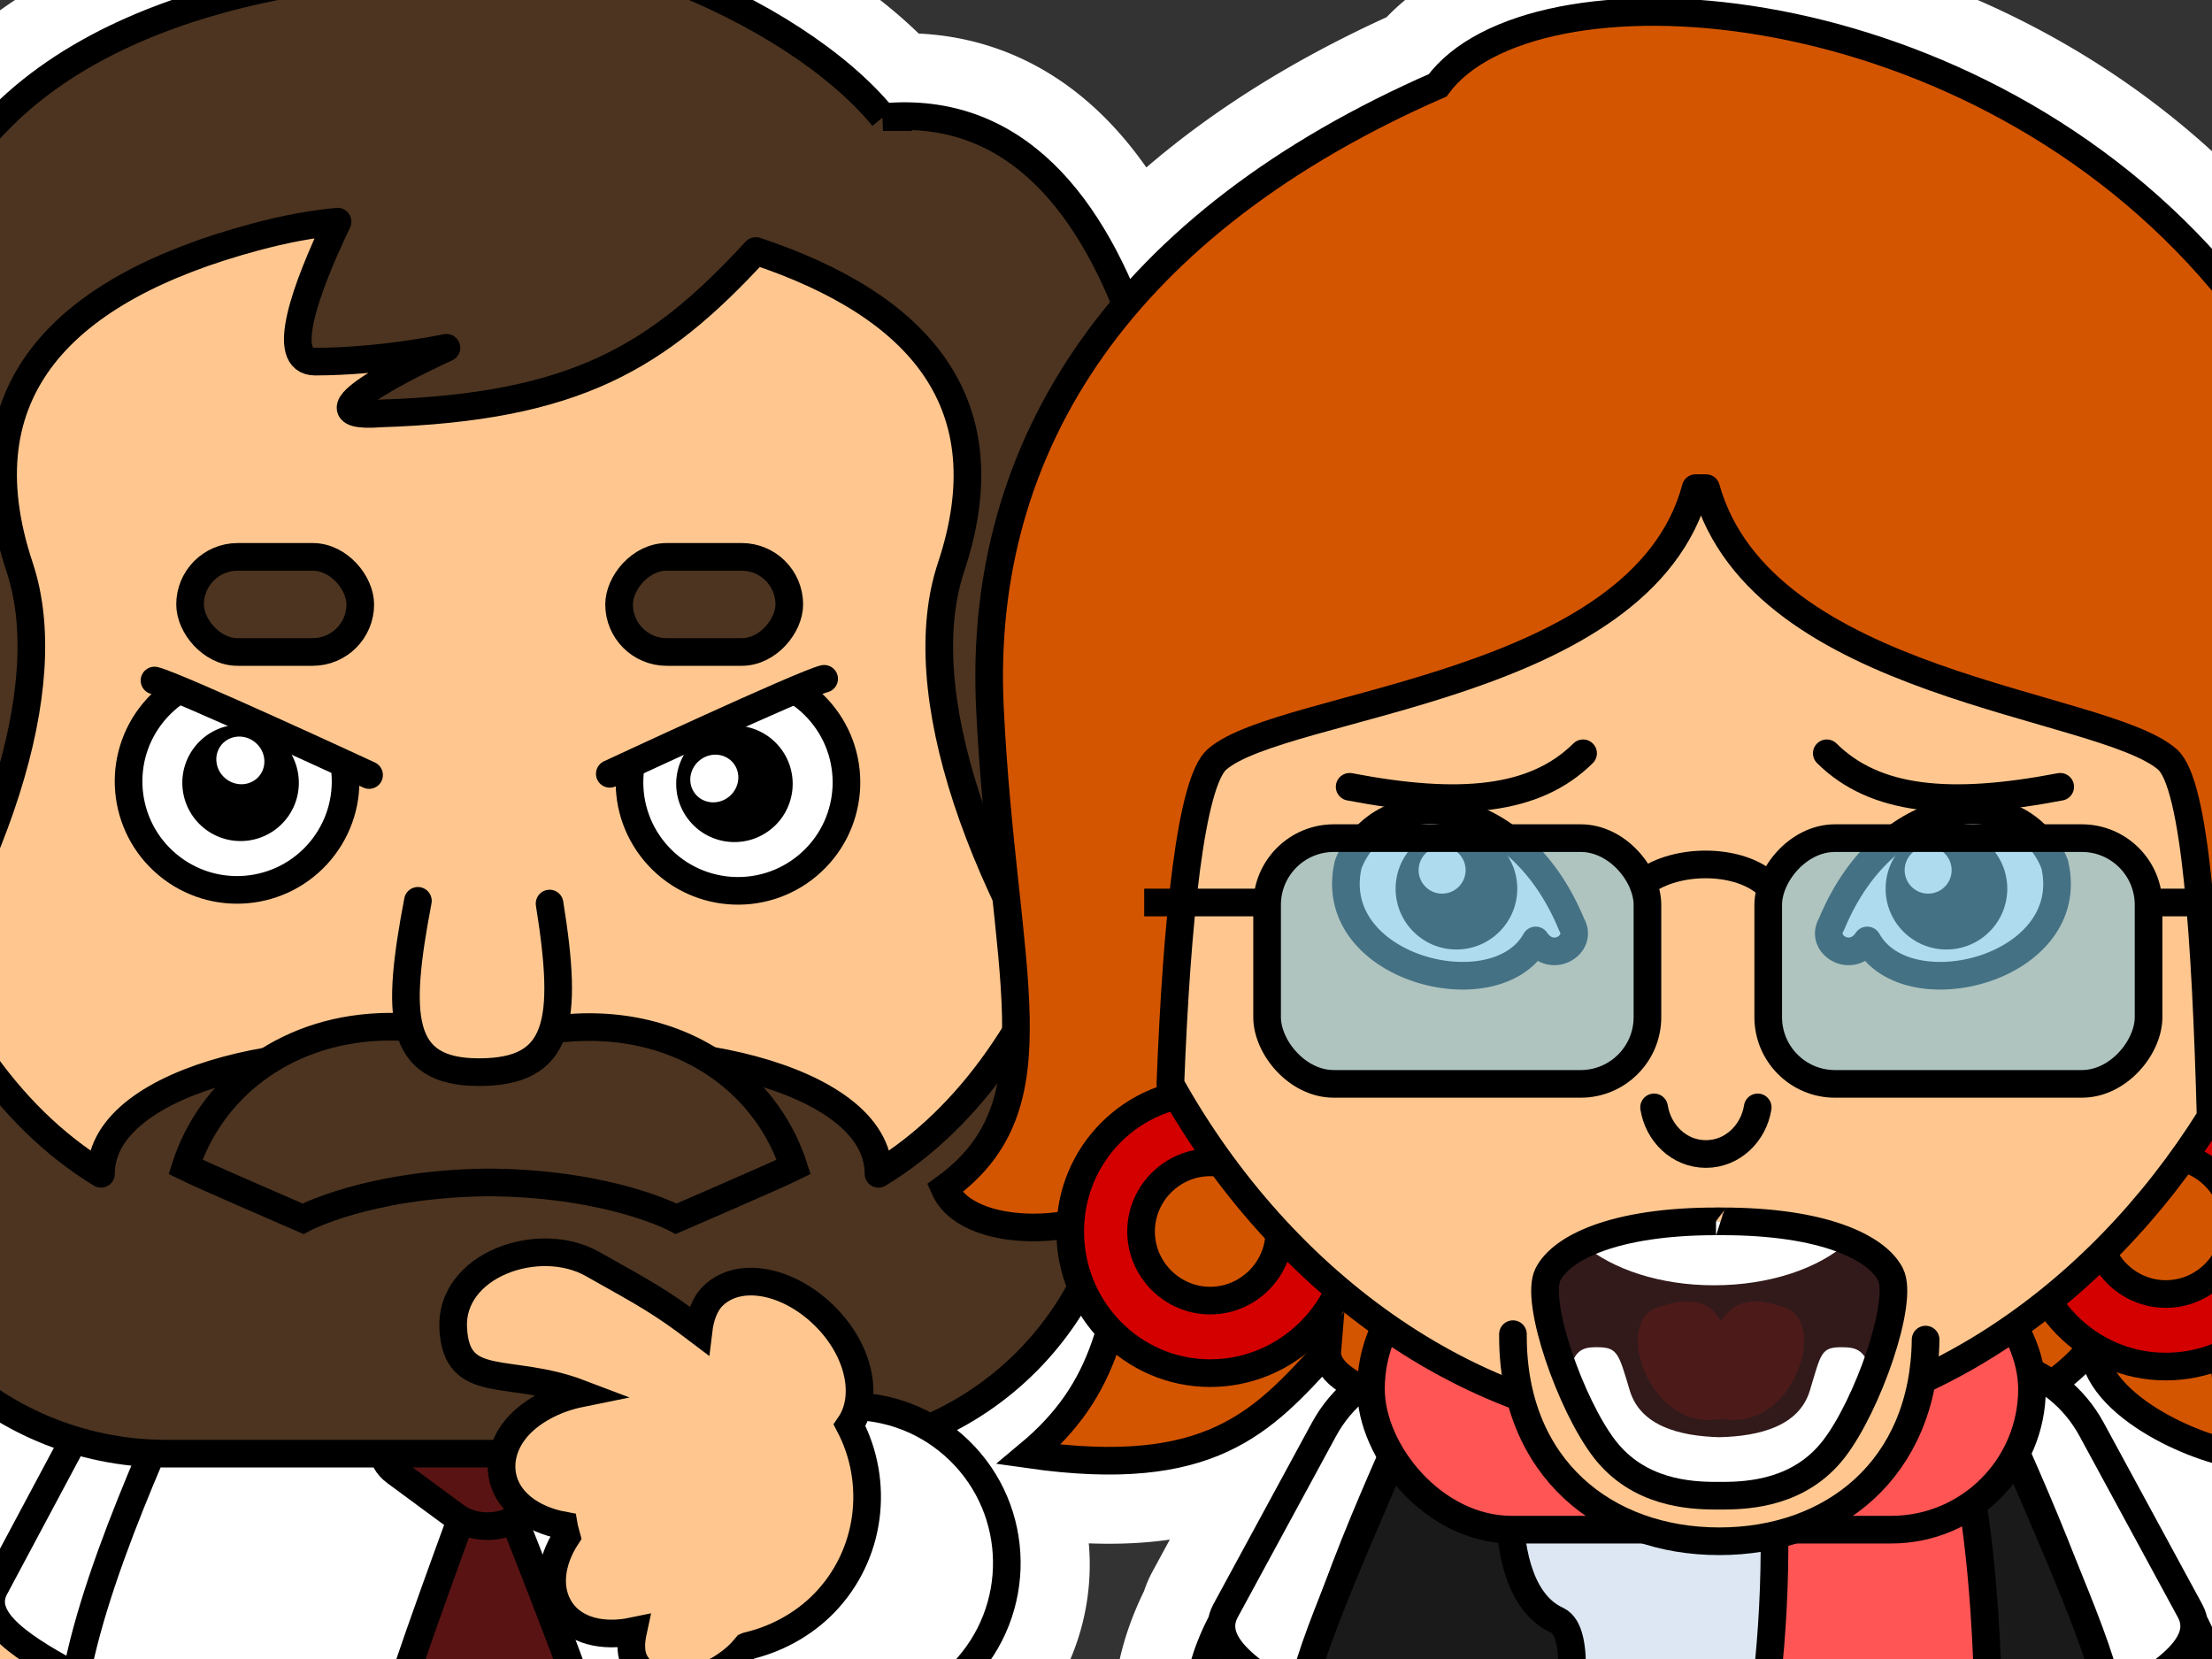 <?xml version="1.0" encoding="UTF-8" standalone="no"?>
<svg xmlns:dc="http://purl.org/dc/elements/1.1/" xmlns:cc="http://creativecommons.org/ns#" xmlns:rdf="http://www.w3.org/1999/02/22-rdf-syntax-ns#" xmlns:svg="http://www.w3.org/2000/svg" xmlns="http://www.w3.org/2000/svg" version="1.1" id="ppvs" viewBox="0 0 40 30" height="100%" width="100%">
 <defs id="defs5015" />
 <g id="layer1">
 <rect y="0" x="0" height="30" width="40" id="rect0001" style="fill:#333333" />
 <path id="path3602" d="M 8.115 -1.191 C 7.682 -1.186 7.257 -1.147 6.847 -1.070 C 7.201 -0.893 7.822 -0.539 7.822 -0.539 C 7.822 -0.539 2.774 -0.626 0.029 2.119 C -2.716 4.864 -5.551 11.240 -4.222 15.580 C -3.673 17.373 -3.158 18.509 -2.707 19.294 L -2.707 20.572 C -2.707 23.154 -1.010 25.326 1.333 26.041 L -0.093 28.716 C -0.132 28.790 -0.151 28.861 -0.156 28.933 C -0.164 28.938 -0.180 28.938 -0.185 28.947 C -1.115 30.819 -0.206 32.369 0.837 33.076 C 1.059 33.199 1.291 33.245 1.519 33.240 C 1.699 34.221 1.881 35.041 2.027 35.613 L 2.027 38.748 L 7.619 38.748 L 7.619 36.011 C 7.619 34.869 10.144 34.899 10.119 36.011 L 10.121 38.748 L 15.712 38.748 L 15.712 35.613 C 15.908 34.844 16.174 33.776 16.404 32.218 C 16.426 32.068 16.447 31.980 16.468 31.820 C 16.499 31.588 16.494 31.329 16.468 31.056 C 16.464 31.013 16.458 30.969 16.453 30.925 A 2.842 2.850 44.181 0 0 17.398 30.283 A 2.842 2.850 44.181 0 0 17.345 26.257 A 2.842 2.850 44.181 0 0 16.781 25.833 C 17.978 25.322 18.948 24.406 19.554 23.261 C 19.677 23.554 19.851 23.820 20.066 24.046 C 19.807 24.943 19.392 25.645 18.603 26.302 C 21.889 26.772 22.828 25.716 24.001 24.425 C 23.980 24.687 24.203 24.899 24.578 25.095 C 24.325 25.294 24.106 25.544 23.943 25.845 L 22.162 29.128 C 22.118 29.209 22.093 29.290 22.087 29.369 C 22.080 29.374 22.065 29.374 22.060 29.382 C 21.020 31.441 22.014 33.157 23.166 33.943 C 23.974 34.397 24.914 34.037 25.429 33.126 L 25.896 32.302 L 28.537 35.423 L 35.691 31.990 L 36.335 33.126 C 36.850 34.037 37.790 34.397 38.599 33.943 C 39.750 33.157 40.745 31.441 39.705 29.382 C 39.700 29.374 39.685 29.374 39.677 29.369 L 39.677 29.367 C 39.671 29.288 39.647 29.209 39.603 29.128 L 37.822 25.845 C 37.638 25.507 37.381 25.238 37.087 25.029 C 37.405 24.798 37.676 24.564 37.835 24.322 C 37.841 24.325 37.847 24.328 37.853 24.332 C 37.884 25.491 39.964 26.302 40.546 26.302 C 40.310 25.514 40.248 24.945 40.222 24.474 C 40.390 24.397 40.545 24.301 40.691 24.191 C 41.362 24.652 41.900 24.894 42.660 24.894 C 42.300 23.970 41.948 23.068 41.726 22.150 C 41.726 21.848 41.666 21.562 41.568 21.294 C 41.446 20.382 41.486 19.443 41.837 18.439 C 42.659 16.092 44.537 9.991 39.960 4.828 C 37.100 1.601 33.015 0.232 29.945 0.216 C 28.102 0.207 26.624 0.685 25.996 1.542 C 23.572 2.603 21.696 3.946 20.359 5.515 C 19.513 3.414 18.150 1.917 15.970 2.119 C 14.575 0.414 11.145 -1.224 8.115 -1.191 z " style="fill:none;stroke:#ffffff;stroke-width:3;stroke-linecap:butt;marker:none;" />
 <g transform="translate(0.444,2.031)" id="g3494">
 <path id="path4540" d="m 12.318,35.519 c -1.580,0 -2.867,0.996 -2.867,2.220 0,0.205 0.042,1.142 0.110,1.330 1.838,0.497 3.676,0.487 5.514,0 0.065,-0.186 0.110,-1.128 0.110,-1.330 0,-1.223 -1.287,-2.220 -2.867,-2.220 z" style="fill:#9d9d9d;stroke-width:0.5;marker:none;" />
 <path id="path4542" d="m 12.304,35.533 c -1.580,0 -2.867,0.996 -2.867,2.220 0,0.068 0.027,0.267 0.036,0.444 1.892,0.477 3.805,0.468 5.698,0 0.009,-0.176 0,-0.376 0,-0.444 0,-1.223 -1.287,-2.220 -2.867,-2.220 z" style="fill:#476181;stroke-width:0.5;marker:none;" />
 <path style="fill:none;stroke:#000000;stroke-width:0.5;stroke-linecap:round;marker:none;" d="m 12.318,35.519 c -1.580,0 -2.867,0.996 -2.867,2.220 0,0.205 0.042,1.142 0.110,1.330 1.838,0.497 3.676,0.487 5.514,0 0.065,-0.186 0.110,-1.128 0.110,-1.330 0,-1.223 -1.287,-2.220 -2.867,-2.220 z" id="path4544" />
 <path style="fill:#9d9d9d;stroke-width:0.5;marker:none;" d="m 4.454,35.519 c -1.580,0 -2.867,0.996 -2.867,2.220 0,0.205 0.042,1.142 0.110,1.330 1.838,0.497 3.676,0.487 5.514,0 0.065,-0.186 0.110,-1.128 0.110,-1.330 0,-1.223 -1.287,-2.220 -2.867,-2.220 z" id="path3507-7" />
 <path style="fill:#476181;stroke-width:0.5;marker:none;" d="m 4.439,35.533 c -1.580,0 -2.867,0.996 -2.867,2.220 0,0.068 0.027,0.267 0.036,0.444 1.892,0.477 3.805,0.468 5.698,0 0.009,-0.176 0,-0.376 0,-0.444 0,-1.223 -1.287,-2.220 -2.867,-2.220 z" id="path3512-6" />
 <path id="path3517-5" d="m 4.454,35.519 c -1.580,0 -2.867,0.996 -2.867,2.220 0,0.205 0.042,1.142 0.110,1.330 1.838,0.497 3.676,0.487 5.514,0 0.065,-0.186 0.110,-1.128 0.110,-1.330 0,-1.223 -1.287,-2.220 -2.867,-2.220 z" style="fill:none;stroke:#000000;stroke-width:0.5;stroke-linecap:round;marker:none;" />
 <path id="path4512" d="m 3.189,28.935 -0.754,1.355 c -0.460,0.827 -1.308,1.159 -2.041,0.752 -1.044,-0.706 -1.953,-2.255 -1.023,-4.127 0.197,-0.352 3.819,2.019 3.819,2.019 z" style="fill:#ffc78f;stroke:#000000;stroke-width:0.5;stroke-linecap:butt;marker:none;" />
 <path id="path4514-1" d="m 1.054,28.357 c 1.073,0.568 1.923,1.053 2.282,0.380 l 1.593,-2.984 c 0.573,-1.073 0.170,-2.395 -0.903,-2.964 -1.073,-0.568 -2.399,-0.162 -2.972,0.911 l -1.593,2.984 c -0.311,0.583 0.519,1.103 1.593,1.672 z" style="fill:#ffffff;stroke:#000000;stroke-width:0.5;stroke-linecap:round;marker:none;" />
 <path id="path4324-3" d="m 10.695,21.010 c -0.609,0.003 -1.334,0.030 -2.237,0.030 l -0.065,0 c -1.354,0 -2.326,-0.029 -3.059,0 -1.221,0.048 -1.780,0.280 -2.171,1.223 -0.532,1.285 -2.034,4.323 -2.303,6.484 -0.011,0.093 -0.026,0.185 -0.033,0.275 -0.025,0.273 -0.030,0.532 0,0.764 0.019,0.147 0.045,0.258 0.065,0.397 0.230,1.557 0.495,2.627 0.690,3.395 l 0,3.133 5.591,0 c 0,0 0.001,-2.722 0.001,-2.735 0,-1.142 2.525,-1.111 2.500,0 l 0.002,2.735 5.590,0 0,-3.133 c 0.195,-0.768 0.460,-1.837 0.690,-3.395 0.022,-0.149 0.044,-0.237 0.065,-0.397 0.030,-0.231 0.025,-0.491 0,-0.764 -0.008,-0.091 -0.021,-0.181 -0.033,-0.275 -0.268,-2.161 -1.770,-5.199 -2.303,-6.484 -0.468,-1.131 -1.166,-1.264 -2.993,-1.254 z" style="fill:#761d1d;stroke-width:0.5;marker:none;" />
 <path style="fill:#ffffff;stroke:none" d="m 10.699,21.000 c -0.609,0.003 -1.331,0.031 -2.234,0.031 l -0.062,0 c -1.354,0 -2.350,-0.029 -3.083,0 -1.221,0.048 -1.780,0.283 -2.171,1.227 -0.519,1.255 -1.948,4.174 -2.265,6.324 1.073,1.805 6.136,2.422 6.136,2.422 l 1.447,-1.856 1.447,1.856 c 0,0 4.886,-0.594 6.073,-2.328 -0.287,-2.157 -1.769,-5.145 -2.297,-6.419 -0.468,-1.131 -1.161,-1.269 -2.989,-1.258 z" id="path4326-8" />
 <path style="fill:none;stroke:#000000;stroke-width:0.5;stroke-linecap:round;marker:none;" d="m 10.695,21.010 c -0.609,0.003 -1.334,0.030 -2.237,0.030 l -0.065,0 c -1.354,0 -2.326,-0.029 -3.059,0 -1.221,0.048 -1.780,0.280 -2.171,1.223 -0.532,1.285 -2.034,4.323 -2.303,6.484 -0.011,0.093 -0.026,0.185 -0.033,0.275 -0.025,0.273 -0.030,0.532 0,0.764 0.019,0.147 0.045,0.258 0.065,0.397 0.230,1.557 0.495,2.627 0.690,3.395 l 0,3.133 5.591,0 c 0,0 0.001,-2.722 0.001,-2.735 0,-1.142 2.525,-1.111 2.500,0 l 0.002,2.735 5.590,0 0,-3.133 c 0.195,-0.768 0.460,-1.837 0.690,-3.395 0.022,-0.149 0.044,-0.237 0.065,-0.397 0.030,-0.231 0.025,-0.491 0,-0.764 -0.008,-0.091 -0.021,-0.181 -0.033,-0.275 -0.268,-2.161 -1.770,-5.199 -2.303,-6.484 -0.468,-1.131 -1.166,-1.264 -2.993,-1.254 z" id="path4322-1" />
 <path id="path4334-2" d="m 0.881,28.583 c 1.073,1.805 6.136,2.422 6.136,2.422 l 1.447,-1.856 1.447,1.856 c 0,0 4.886,-0.594 6.073,-2.328" style="fill:none;stroke:#000000;stroke-width:0.5;stroke-linecap:butt;stroke-opacity:1" />
 <path id="path4238" d="M 15.525,0.087 C 13.931,-1.861 9.680,-3.721 6.403,-3.101 c 0.354,0.177 0.974,0.531 0.974,0.531 0,0 -5.048,-0.088 -7.793,2.656 C -3.160,2.832 -5.994,9.208 -4.666,13.548 c 1.328,4.339 2.479,4.959 2.922,5.579 0.177,-1.239 0.442,-1.505 0.442,-1.505 0,0 3.188,5.756 9.830,5.756 6.642,0 9.299,-5.225 9.299,-5.225 l 0.354,1.594 c 0,0 3.011,-3.542 3.011,-7.970 0,-4.428 -0.885,-12.132 -5.668,-11.690 z" style="fill:#4c3420;stroke:#000000;stroke-width:0.5;stroke-linecap:butt;stroke-opacity:1" />
 <path style="fill:#ffc78f;stroke:#000000;stroke-width:0.5;stroke-linecap:round;stroke-linejoin:round;marker:none;" d="m 5.660,1.977 c -0.469,0.044 -0.956,0.134 -1.5,0.281 -3.456,0.930 -5.313,2.777 -4.249,5.968 0.712,2.138 -0.399,5.581 -2.906,9.187 0.017,2.721 2.212,4.906 4.937,4.906 l 13.031,0 c 2.607,0 4.712,-2.006 4.906,-4.562 -2.670,-3.724 -3.859,-7.328 -3.125,-9.531 0.984,-2.954 -0.556,-4.729 -3.531,-5.718 -1.769,1.919 -3.255,2.823 -6.781,2.937 -1.728,0.132 1.187,-1.187 1.187,-1.187 0,0 -1.178,0.25 -2.375,0.25 -0.650,0 -0.176,-1.311 0.406,-2.531 z" id="rect3413" />
 <g style="display:inline" id="g4444" transform="translate(-48.339,-8.792)">
 <path id="path4429" d="m 55.108,32.523 -0.057,0.034 c -0.311,0.225 -0.311,0.599 0,0.825 l 1.096,0.808 c 0.024,0.017 0.059,0.019 0.086,0.034 -0.557,1.525 -1.586,4.342 -1.586,4.917 0,0.747 1.938,1.667 2.105,1.667 0.167,0 2.163,-0.901 2.163,-1.633 0,-0.573 -1.128,-3.421 -1.730,-4.952 0.026,-0.014 0.062,-0.016 0.086,-0.034 l 1.124,-0.808 c 0.311,-0.225 0.311,-0.599 0,-0.825 l -0.057,-0.034 -3.230,0 z" style="fill:#591313;stroke-width:0.5;marker:none;" />
 <path id="path4427" d="m 56.233,34.225 c -0.557,1.525 -1.586,4.342 -1.586,4.917 0,0.747 1.938,1.667 2.105,1.667 0.167,0 2.163,-0.901 2.163,-1.633 0,-0.573 -1.128,-3.421 -1.730,-4.952" style="fill:none;stroke:#000000;stroke-width:0.5;stroke-linecap:butt;stroke-opacity:1" />
 <path id="rect4422" d="m 55.108,32.523 -0.057,0.034 c -0.311,0.225 -0.311,0.599 0,0.825 l 1.096,0.808 c 0.311,0.225 0.813,0.225 1.124,0 L 58.396,33.383 c 0.311,-0.225 0.311,-0.599 0,-0.825 l -0.057,-0.034 -3.230,0 z" style="fill:none;stroke:#000000;stroke-width:0.5;stroke-linecap:round;stroke-linejoin:round;marker:none;" />
 </g>
 <path style="fill:#4c3420;stroke:#000000;stroke-width:0.5;stroke-linecap:round;stroke-linejoin:round;marker:none;" d="m -2.308,13.977 c -0.527,0.866 -0.843,1.875 -0.843,2.968 l 0,1.593 c 0,3.165 2.553,5.718 5.718,5.718 l 11.531,0 c 3.165,0 5.687,-2.553 5.687,-5.718 l 0,-1.593 c 0,-1.014 -0.258,-1.957 -0.718,-2.781 -0.750,2.196 -1.938,4.003 -3.625,5.031 0,-1.810 -4.040,-2.554 -6.187,-2 -0.296,0.386 -0.540,0.570 -0.75,0.406 -0.027,-0.021 -0.063,-0.042 -0.093,-0.062 -0.029,0.020 -0.066,0.041 -0.093,0.062 -0.211,0.165 -0.481,-0.010 -0.781,-0.406 -2.157,-0.534 -6.156,0.201 -6.156,2 -1.733,-1.057 -2.940,-2.939 -3.687,-5.218 z" id="rect4230" />
 <path style="fill:#4c3420;stroke:#000000;stroke-width:0.5;stroke-linecap:butt;stroke-opacity:1" d="m 6.410,16.540 c -1.748,0.077 -3.051,1.135 -3.5,2.531 0.265,0.132 2.125,0.937 2.125,0.937 0,0 1.146,-0.620 3.281,-0.656 0.063,-0.001 0.122,0 0.187,0 2.135,0.036 3.281,0.656 3.281,0.656 0,0 1.859,-0.804 2.125,-0.937 -0.598,-1.861 -2.716,-3.114 -5.375,-2.25 0,0 -0.092,0.090 -0.125,0.125 -0.03,-0.032 -0.125,-0.125 -0.125,-0.125 -0.664,-0.216 -1.292,-0.307 -1.875,-0.281 z" id="path3457" />
 <path style="fill:#ffc78f;stroke:#000000;stroke-width:0.5;stroke-linecap:round;stroke-opacity:1" d="m 7.113,14.259 c -0.393,2.065 -0.372,3.098 1.103,3.098 1.475,0 1.623,-0.899 1.278,-3.049" id="path4381-4" />
 <path style="fill:#ffc78f;stroke:#000000;stroke-width:0.5;stroke-linecap:butt;stroke-opacity:1" d="m -2.241,12.379 c -2.656,-0.972 -2.055,3.097 -1.578,3.907 0.458,0.777 1.609,1.394 2.196,0.660 -0.513,-1.101 -0.887,-3.477 -0.618,-4.567 z" id="path3688-1" />
 <path style="fill:none;stroke:#000000;stroke-width:0.5;stroke-linecap:butt;stroke-opacity:1" d="m -2.362,13.591 c -0.460,-0.192 -0.883,0.076 -0.883,0.422" id="path3690-5" />
 <path id="path4275" d="m 19.064,12.379 c 2.656,-0.972 2.055,3.097 1.578,3.907 -0.458,0.777 -1.609,1.394 -2.196,0.660 0.513,-1.101 0.887,-3.477 0.618,-4.567 z" style="fill:#ffc78f;stroke:#000000;stroke-width:0.5;stroke-linecap:butt;stroke-opacity:1" />
 <path id="path4277" d="m 19.185,13.591 c 0.460,-0.192 0.883,0.076 0.883,0.422" style="fill:none;stroke:#000000;stroke-width:0.5;stroke-linecap:butt;stroke-opacity:1" />
 <circle transform="matrix(0.767,0.641,-0.641,0.767,0,0)" r="1.963" cy="6.822" cx="10.712" style="fill:#ffffff;stroke:#000000;stroke-width:0.5;stroke-linecap:round;stroke-linejoin:round;marker:none;" id="path4471-9" />
 <ellipse transform="matrix(0.767,0.641,-0.641,0.767,0,0)" ry="1.054" rx="1.054" cy="6.801" cx="10.777" id="path4467-8" style="fill:#000000;stroke-width:0.5;marker:none;" />
 <ellipse transform="matrix(0.767,0.641,-0.641,0.767,0,0)" ry="0.423" rx="0.443" cy="6.493" cx="10.514" id="path4469-7" style="fill:#ffffff;stroke-width:0.5;marker:none;" />
 <circle r="1.963" cy="17.588" cx="-2.081" id="path4490-7" style="fill:#ffffff;stroke:#000000;stroke-width:0.5;stroke-linecap:round;stroke-linejoin:round;marker:none;" transform="matrix(-0.765,0.643,0.643,0.765,0,0)" />
 <ellipse ry="1.054" rx="1.054" cy="17.567" cx="-2.015" style="fill:#000000;stroke-width:0.5;marker:none;" id="path4492-3" transform="matrix(-0.765,0.643,0.643,0.765,0,0)" />
 <ellipse ry="0.423" rx="0.443" cy="17.259" cx="-1.798" style="fill:#ffffff;stroke-width:0.5;marker:none;" id="path4494-6" transform="matrix(-0.765,0.643,0.643,0.765,0,0)" />
 <path id="path4347" d="m 2.350,10.275 c 0.393,0.093 3.880,1.709 3.880,1.709 0,0 0.420,-2.480 -1.433,-3.085 C 2.944,8.294 2.350,10.275 2.350,10.275 Z" style="fill:#ffc78f;stroke:none" />
 <path style="fill:none;stroke:#000000;stroke-width:0.5;stroke-linecap:round;stroke-opacity:1" d="m 2.350,10.275 c 0.393,0.093 3.880,1.709 3.880,1.709" id="path4345" />
 <path style="fill:#ffc78f;stroke:none" d="m 14.459,10.244 c -0.393,0.094 -3.876,1.718 -3.876,1.718 0,0 -0.426,-2.479 1.425,-3.088 1.852,-0.609 2.450,1.370 2.450,1.370 z" id="path4349" />
 <path id="path4351" d="m 14.459,10.244 c -0.393,0.094 -3.876,1.718 -3.876,1.718" style="fill:none;stroke:#000000;stroke-width:0.5;stroke-linecap:round;stroke-opacity:1" />
 <rect style="fill:#4c3420;stroke:#000000;stroke-width:0.5;marker:none;" id="rect4374" width="3.078" height="1.720" x="2.993" y="8.039" rx="0.860" ry="0.860" />
 <rect ry="0.860" rx="0.860" y="8.039" x="-13.829" height="1.720" width="3.078" id="rect4376" style="fill:#4c3420;stroke:#000000;stroke-width:0.5;marker:none;" transform="scale(-1,1)" />
 <ellipse transform="matrix(0.696,-0.717,0.717,0.696,0,0)" ry="2.842" rx="2.850" style="fill:#ffffff;stroke:#000000;stroke-width:0.5;stroke-linecap:round;marker:none;" id="path4486-99" cx="-8.444" cy="29.004" />
 <path id="path4821-8" d="m 7.752,21.994 c 0.060,1.146 1.003,0.682 2.294,1.173 -0.418,0.085 -0.796,0.278 -1.047,0.518 -0.276,0.263 -0.412,0.600 -0.364,0.934 0.068,0.479 0.518,0.826 1.116,0.936 0.011,0.067 0.035,0.133 0.052,0.199 -0.298,0.456 -0.356,0.961 -0.108,1.331 0.252,0.376 0.762,0.496 1.309,0.381 -0.047,0.217 -0.055,0.431 0.058,0.601 0.284,0.427 0.998,0.436 1.606,0.025 0.152,-0.102 0.266,-0.204 0.372,-0.332 0.010,-0.002 0.014,-0.023 0.024,-0.025 0.505,-0.114 1.008,-0.377 1.395,-0.774 0.854,-0.879 1.000,-2.188 0.460,-3.219 0.342,-0.495 0.193,-1.303 -0.401,-1.926 -0.654,-0.684 -1.575,-0.885 -2.063,-0.419 -0.162,0.155 -0.239,0.398 -0.267,0.631 -0.680,-0.516 -0.945,-0.656 -1.921,-1.204 -0.976,-0.547 -2.577,0.021 -2.516,1.168 z" style="fill:#ffc78f;stroke:#000000;stroke-width:0.5;stroke-linecap:round;marker:none;" />
 </g>
 <g transform="translate(-7.002,-35.551)" id="g3543">
 <path style="fill:#6c5353;stroke-width:0.5;marker:none;" d="m 42.827,74.233 c 0.431,0 0.766,0.291 0.875,0.687 0.887,0.437 1.5,1.186 1.5,2.031 0,0.195 -0.034,0.38 -0.093,0.562 -0.01,0.009 -0.021,0.022 -0.031,0.031 -0.660,0.601 -1.793,0.968 -3.062,0.968 -1.522,0 -2.223,-0.500 -2.781,-1.312 -0.009,-0.072 -0.031,-0.144 -0.031,-0.218 0,-0.654 0.231,-1.268 0.656,-1.718 -0.004,-0.033 0,-0.059 0,-0.093 0,-0.517 0.420,-0.937 0.937,-0.937 l 2.031,0 z" id="path4414" />
 <path id="path4416" d="m 39.296,76.243 c 0.547,0.756 1.255,1.218 2.718,1.218 1.269,0 2.401,-0.366 3.062,-0.968 0.010,-0.009 0.021,-0.022 0.031,-0.031 0.046,0.160 0.093,0.330 0.093,0.5 0,0.195 -0.034,0.38 -0.093,0.562 -0.01,0.009 -0.021,0.022 -0.031,0.031 -0.660,0.601 -1.793,0.968 -3.062,0.968 -1.522,0 -2.223,-0.500 -2.781,-1.312 -0.009,-0.072 -0.031,-0.144 -0.031,-0.218 0,-0.256 0.025,-0.513 0.093,-0.75 z" style="fill:#f8ffff;stroke-width:0.5;marker:none;" />
 <path id="path4418" d="m 42.827,74.233 c 0.431,0 0.766,0.291 0.875,0.687 0.887,0.437 1.5,1.186 1.5,2.031 0,0.195 -0.034,0.38 -0.093,0.562 -0.01,0.009 -0.021,0.022 -0.031,0.031 -0.660,0.601 -1.793,0.968 -3.062,0.968 -1.522,0 -2.223,-0.500 -2.781,-1.312 -0.009,-0.072 -0.031,-0.144 -0.031,-0.218 0,-0.654 0.231,-1.268 0.656,-1.718 -0.004,-0.033 0,-0.059 0,-0.093 0,-0.517 0.420,-0.937 0.937,-0.937 l 2.031,0 z" style="fill:none;stroke:#000000;stroke-width:0.5;stroke-linecap:round;marker:none;" />
 <path id="path4420" d="m 43.176,75.511 c -0.528,-0.226 -1.659,-0.150 -1.999,0" style="fill:none;stroke:#000000;stroke-width:0.5;stroke-linecap:round;stroke-opacity:1" />
 <path id="path4550-1-9" d="m 32.942,74.233 c -0.431,0 -0.766,0.291 -0.875,0.687 -0.887,0.437 -1.5,1.186 -1.5,2.031 0,0.195 0.034,0.38 0.093,0.562 0.01,0.009 0.021,0.022 0.031,0.031 0.660,0.601 1.793,0.968 3.062,0.968 1.522,0 2.223,-0.500 2.781,-1.312 0.009,-0.072 0.031,-0.144 0.031,-0.218 0,-0.654 -0.231,-1.268 -0.656,-1.718 0.004,-0.033 0,-0.059 0,-0.093 0,-0.517 -0.420,-0.937 -0.937,-0.937 l -2.031,0 z" style="fill:#6c5353;stroke-width:0.5;marker:none;" />
 <path style="fill:#f8ffff;stroke-width:0.5;marker:none;" d="m 36.474,76.243 c -0.547,0.756 -1.255,1.218 -2.718,1.218 -1.269,0 -2.401,-0.366 -3.062,-0.968 -0.010,-0.009 -0.021,-0.022 -0.031,-0.031 -0.046,0.160 -0.093,0.330 -0.093,0.5 0,0.195 0.034,0.38 0.093,0.562 0.01,0.009 0.021,0.022 0.031,0.031 0.660,0.601 1.793,0.968 3.062,0.968 1.522,0 2.223,-0.500 2.781,-1.312 0.009,-0.072 0.031,-0.144 0.031,-0.218 0,-0.256 -0.025,-0.513 -0.093,-0.75 z" id="path4554-4-2" />
 <path style="fill:none;stroke:#000000;stroke-width:0.5;stroke-linecap:round;marker:none;" d="m 32.942,74.233 c -0.431,0 -0.766,0.291 -0.875,0.687 -0.887,0.437 -1.5,1.186 -1.5,2.031 0,0.195 0.034,0.38 0.093,0.562 0.01,0.009 0.021,0.022 0.031,0.031 0.660,0.601 1.793,0.968 3.062,0.968 1.522,0 2.223,-0.500 2.781,-1.312 0.009,-0.072 0.031,-0.144 0.031,-0.218 0,-0.654 -0.231,-1.268 -0.656,-1.718 0.004,-0.033 0,-0.059 0,-0.093 0,-0.517 -0.420,-0.937 -0.937,-0.937 l -2.031,0 z" id="path4542-5-4-7" />
 <path style="fill:none;stroke:#000000;stroke-width:0.5;stroke-linecap:round;stroke-opacity:1" d="m 32.593,75.511 c 0.528,-0.226 1.659,-0.150 1.999,0" id="path4565-9-6" />
 <path style="fill:#d45500;stroke:#000000;stroke-width:0.5;stroke-linecap:butt;marker:none;" d="m 32.999,37.094 c -5.632,2.464 -8.331,6.453 -8.096,11.264 0.234,4.811 1.290,7.157 -0.821,8.683 0.469,1.056 3.050,0.821 3.402,0 -0.234,2.346 -0.469,3.637 -1.877,4.811 3.285,0.469 4.224,-0.586 5.397,-1.877 -0.117,1.408 6.805,1.408 6.923,5.045 0.469,-2.229 5.867,-3.520 6.923,-5.163 0,1.173 2.112,1.994 2.698,1.994 -0.352,-1.173 -0.352,-1.994 -0.352,-2.464 0.938,0.704 1.525,1.056 2.464,1.056 -0.821,-2.112 -1.642,-4.106 -0.821,-6.453 0.821,-2.346 2.698,-8.448 -1.877,-13.611 -4.576,-5.163 -12.287,-5.571 -13.963,-3.285 z" id="path3439" />
 <path id="path3530" d="m 33.276,67.187 -0.843,1.491 c -0.514,0.910 -1.454,1.270 -2.263,0.816 -1.151,-0.786 -2.146,-2.501 -1.106,-4.560 0.220,-0.387 4.213,2.252 4.213,2.252 z" style="fill:#ffc78f;stroke:#000000;stroke-width:0.5;stroke-linecap:butt;marker:none;" />
 <path id="path3532" d="m 30.916,66.535 c 1.184,0.634 2.121,1.174 2.523,0.435 l 1.781,-3.282 c 0.640,-1.180 0.203,-2.642 -0.981,-3.276 -1.184,-0.634 -2.653,-0.194 -3.294,0.985 l -1.781,3.282 c -0.348,0.641 0.567,1.221 1.752,1.855 z" style="fill:#ffffff;stroke:#000000;stroke-width:0.5;stroke-linecap:round;marker:none;" />
 <path style="fill:#ffc78f;stroke:#000000;stroke-width:0.5;stroke-linecap:butt;marker:none;" d="m 42.494,67.187 0.843,1.491 c 0.514,0.910 1.454,1.270 2.263,0.816 1.151,-0.786 2.146,-2.501 1.106,-4.560 -0.220,-0.387 -4.213,2.252 -4.213,2.252 z" id="path3537-3" />
 <path style="fill:#ffffff;stroke:#000000;stroke-width:0.5;stroke-linecap:round;marker:none;" d="m 44.853,66.535 c -1.184,0.634 -2.121,1.174 -2.523,0.435 l -1.781,-3.282 c -0.640,-1.180 -0.203,-2.642 0.981,-3.276 1.184,-0.634 2.653,-0.194 3.294,0.985 l 1.781,3.282 c 0.348,0.641 -0.567,1.221 -1.752,1.855 z" id="path4398-6" />
 <path style="fill:#333333;stroke-width:0.5;marker:none;" d="m 40.036,59.428 c -0.592,0.003 -1.297,0.029 -2.175,0.029 l -0.064,0 c -1.316,0 -2.262,-0.028 -2.975,0 -1.187,0.047 -1.731,0.272 -2.111,1.189 -0.517,1.249 -1.978,4.204 -2.239,6.306 -0.011,0.091 -0.025,0.180 -0.032,0.267 -0.024,0.265 -0.03,0.518 0,0.743 0.019,0.143 0.044,0.251 0.064,0.386 0.223,1.515 0.481,2.554 0.671,3.301 l 0,3.046 5.438,0 c 0,0 9.7e-4,-2.647 9.7e-4,-2.660 0,-1.111 2.456,-1.081 2.431,0 l 0.002,2.660 5.436,0 0,-3.046 c 0.190,-0.747 0.448,-1.786 0.671,-3.301 0.021,-0.145 0.043,-0.230 0.064,-0.386 0.03,-0.225 0.024,-0.478 0,-0.743 -0.008,-0.088 -0.020,-0.176 -0.032,-0.267 -0.261,-2.102 -1.722,-5.056 -2.239,-6.306 -0.455,-1.100 -1.133,-1.229 -2.911,-1.219 z" id="path3509-5-7-8" />
 <path style="fill:#dce7f3;stroke:none" d="m 40.042,59.418 c -0.592,0.003 -1.301,0.030 -2.179,0.030 l -0.060,0 c -1.316,0 -2.283,-0.028 -2.996,0 -1.187,0.047 -1.708,0.293 -2.088,1.210 -0.467,1.128 -1.690,3.633 -2.118,5.659 1.473,2.118 5.114,3.268 5.114,3.268 l 2.118,-2.148 2.118,2.148 c 0,0 3.641,-1.149 5.114,-3.268 -0.428,-2.025 -1.651,-4.530 -2.118,-5.659 -0.455,-1.100 -1.127,-1.251 -2.905,-1.240 z" id="path4279-2-6-3" />
 <path id="path4287-7-7-7" d="m 30.600,66.317 c 1.473,2.118 5.114,3.268 5.114,3.268 l 2.118,-2.148 2.118,2.148 c 0,0 3.641,-1.149 5.114,-3.268" style="fill:none;stroke:#000000;stroke-width:0.5;stroke-linecap:round;stroke-opacity:1" />
 <path id="path4378-8-1-6-6" d="m 40.036,59.428 c -0.592,0.003 -1.297,0.029 -2.175,0.029 l -0.064,0 c -1.316,0 -2.262,-0.028 -2.975,0 -1.187,0.047 -1.731,0.272 -2.111,1.189 -0.517,1.249 -1.978,4.204 -2.239,6.306 -0.011,0.091 -0.025,0.180 -0.032,0.267 -0.024,0.265 -0.03,0.518 0,0.743 0.019,0.143 0.044,0.251 0.064,0.386 0.223,1.515 0.481,2.554 0.671,3.301 l 0,3.046 5.438,0 c 0,0 9.6e-4,-2.647 9.6e-4,-2.660 0,-1.111 2.456,-1.081 2.431,0 l 0.002,2.660 5.436,0 0,-3.046 c 0.190,-0.747 0.448,-1.786 0.671,-3.301 0.021,-0.145 0.043,-0.230 0.064,-0.386 0.03,-0.225 0.024,-0.478 0,-0.743 -0.008,-0.088 -0.020,-0.176 -0.032,-0.267 -0.261,-2.102 -1.722,-5.056 -2.239,-6.306 -0.455,-1.100 -1.133,-1.229 -2.911,-1.219 z" style="fill:none;stroke:#000000;stroke-width:0.5;stroke-linecap:round;marker:none;" />
 <path style="fill:#1a1a1a;stroke:#000000;stroke-width:0.5;stroke-linecap:butt;stroke-opacity:1" d="m 34.821,59.449 c -1.187,0.047 -1.713,0.301 -2.093,1.218 -0.481,1.162 -1.818,4.094 -2.093,5.156 -0.142,0.549 -0.300,1.191 -0.437,1.812 l 4.780,0.836 0.251,-1.180 c 0.192,-0.903 0.363,-2.224 -0.062,-2.437 -1.243,-0.559 -0.989,-3.337 -0.281,-5.406 -0.022,7.45e-4 -0.040,-8.55e-4 -0.062,0 z m 5.937,0 c 0.708,2.068 0.993,4.846 -0.25,5.406 -0.426,0.213 -0.062,1.514 -0.062,2.437 l 0.292,1.431 4.707,-1.088 c -0.137,-0.620 -0.263,-1.263 -0.406,-1.812 -0.275,-1.061 -1.612,-3.993 -2.093,-5.156 -0.379,-0.917 -0.906,-1.171 -2.093,-1.218 -0.021,-8.55e-4 -0.071,7.45e-4 -0.093,0 z" id="path4303-9-6-1" />
 <g style="display:inline" id="g4369" transform="translate(-18.747,26.275)">
 <path id="path3597" d="m 57.405,33.860 c 0.828,2.248 0.355,7.575 -0.473,8.995 1.538,0.710 3.077,0.710 4.734,0.473 0.118,-2.840 0.118,-7.930 -1.183,-9.705 -1.420,0.118 -3.077,0.236 -3.077,0.236 z" style="fill:#ff5555;stroke:#000000;stroke-width:0.5;stroke-linecap:butt;stroke-opacity:1" />
 <rect ry="2.544" y="31.848" x="50.540" height="5.089" width="11.954" id="rect4367" style="fill:#ff5555;stroke:#000000;stroke-width:0.5;stroke-linecap:butt;marker:none;" />
 </g>
 <path style="fill:#d40000;stroke:#000000;stroke-width:0.5;stroke-linecap:butt;marker:none;" d="m 28.886,55.289 c -1.405,0 -2.531,1.125 -2.531,2.531 0,1.405 1.125,2.562 2.531,2.562 1.405,0 2.562,-1.157 2.562,-2.562 0,-1.405 -1.157,-2.531 -2.562,-2.531 z m 0,1.281 c 0.686,0 1.25,0.563 1.25,1.25 0,0.686 -0.563,1.25 -1.25,1.25 -0.686,0 -1.25,-0.563 -1.25,-1.25 0,-0.686 0.563,-1.25 1.25,-1.25 z" id="path4375" />
 <path id="path4382-4" d="m 46.167,55.170 c -1.405,0 -2.531,1.125 -2.531,2.531 0,1.405 1.125,2.562 2.531,2.562 1.405,0 2.562,-1.157 2.562,-2.562 0,-1.405 -1.157,-2.531 -2.562,-2.531 z m 0,1.281 c 0.686,0 1.25,0.563 1.25,1.25 0,0.686 -0.563,1.25 -1.25,1.25 -0.686,0 -1.25,-0.563 -1.25,-1.25 0,-0.686 0.563,-1.25 1.25,-1.25 z" style="fill:#d40000;stroke:#000000;stroke-width:0.5;stroke-linecap:butt;marker:none;" />
 <path style="fill:#ffc78f;stroke:#000000;stroke-width:0.5;stroke-linecap:round;stroke-linejoin:round;marker:none;" d="m 37.665,44.377 c -0.971,3.646 -7.472,3.869 -8.656,4.906 -0.472,0.413 -0.729,2.909 -0.843,5.875 1.997,3.581 5.550,6.25 9.593,6.25 3.811,0 7.171,-2.382 9.218,-5.656 -0.088,-3.232 -0.275,-6.025 -0.781,-6.468 -1.179,-1.032 -7.333,-1.303 -8.343,-4.906 l -0.187,0 z" id="path3524-5" />
 <path style="fill:#ffffff;stroke:#000000;stroke-width:0.5;stroke-linecap:round;stroke-linejoin:round;marker:none;" d="m 31.380,51.187 c 0.577,-1.515 3.031,-1.371 4.041,1.082 0.216,0.360 -0.360,0.721 -0.649,0.288 -0.721,1.299 -3.824,0.505 -3.391,-1.371 z" id="path3443-9" />
 <circle r="1.100" cy="51.621" cx="33.339" style="fill:#000000;stroke-width:0.5;marker:none;" id="path3446-6" />
 <path id="path3448-7" d="m 44.160,51.187 c -0.577,-1.515 -3.031,-1.371 -4.041,1.082 -0.216,0.360 0.360,0.721 0.649,0.288 0.721,1.299 3.824,0.505 3.391,-1.371 z" style="fill:#ffffff;stroke:#000000;stroke-width:0.5;stroke-linecap:round;stroke-linejoin:round;marker:none;" />
 <circle r="1.100" cy="51.621" cx="-42.200" transform="scale(-1,1)" id="path3450-4" style="fill:#000000;stroke-width:0.5;marker:none;" />
 <circle r="0.425" cy="51.286" cx="33.080" style="fill:#ffffff;stroke-width:0.5;marker:none;" id="path3452-8" />
 <circle r="0.425" cy="51.286" cx="41.869" id="path3454-9" style="fill:#ffffff;stroke-width:0.5;marker:none;" />
 <path style="fill:none;stroke:#000000;stroke-width:0.5;stroke-linecap:round;stroke-opacity:1" d="m 31.408,49.779 c 1.997,0.383 3.353,0.255 4.221,-0.606" id="path4288" />
 <path id="path3335-1" d="m 36.913,55.576 c 0.073,0.464 0.452,0.843 0.937,0.843 0.485,0 0.864,-0.379 0.937,-0.843" style="fill:none;stroke:#000000;stroke-width:0.5;stroke-linecap:round;stroke-linejoin:round;marker:none;" />
 <rect style="fill:#77c1e2;fill-opacity:0.585;stroke:#000000;stroke-width:0.5;stroke-linecap:round;marker:none;" id="rect4328" width="6.878" height="4.444" x="29.915" y="50.707" rx="1.207" ry="1.207" />
 <rect ry="1.207" rx="1.207" y="50.707" x="-45.855" height="4.444" width="6.878" id="rect4330" style="fill:#77c1e2;fill-opacity:0.585;stroke:#000000;stroke-width:0.5;stroke-linecap:round;marker:none;" transform="scale(-1,1)" />
 <path style="fill:none;stroke:#000000;stroke-width:0.5;stroke-linecap:round;stroke-opacity:1" d="m 36.740,51.500 c 0.581,-0.423 1.640,-0.423 2.169,0" id="path4332" />
 <path style="fill:none;stroke:#000000;stroke-width:0.5;stroke-linecap:butt;stroke-opacity:1" d="m 29.862,51.871 -2.169,0" id="path4335" />
 <path id="path4338" d="m 48.168,51.871 -2.169,0" style="fill:none;stroke:#000000;stroke-width:0.5;stroke-linecap:butt;stroke-opacity:1" />
 <path id="path4519-1" d="m 34.361,59.677 c -9.8e-5,0.012 0,0.026 0,0.039 0,2.384 1.668,3.706 3.731,3.706 2.045,0 3.703,-1.301 3.731,-3.647" style="fill:#ffc78f;stroke:#000000;stroke-width:0.5;stroke-linecap:round;stroke-linejoin:round;marker:none;" />
 <path id="path4514-6" d="m 38.033,57.637 c -1.833,0 -2.796,0.475 -3.040,0.961 -0.244,0.485 0.415,2.368 1.026,3.157 0.611,0.789 1.525,0.843 2.013,0.843 l 0.118,0 c 0.488,0 1.402,-0.054 2.013,-0.843 0.611,-0.789 1.271,-2.672 1.026,-3.157 -0.244,-0.485 -1.207,-0.961 -3.040,-0.961 0,0 -0.122,-0.003 -0.118,0 z" style="fill:#321a1a;stroke:none" />
 <path id="path4525-5" d="m 35.881,59.912 c -0.285,0 -0.422,0.059 -0.533,0.549 0.197,0.499 0.429,0.982 0.671,1.294 0.611,0.789 1.525,0.843 2.013,0.843 l 0.118,0 c 0.488,0 1.402,-0.054 2.013,-0.843 0.247,-0.320 0.490,-0.819 0.691,-1.333 -0.114,-0.461 -0.272,-0.509 -0.552,-0.509 -0.373,0 -0.368,0.109 -0.572,0.784 -0.193,0.639 -0.899,0.826 -1.638,0.843 -0.732,-0.020 -1.427,-0.209 -1.618,-0.843 -0.203,-0.674 -0.218,-0.784 -0.592,-0.784 z" style="fill:#ffffff;stroke:none" />
 <path id="path4535-3" d="m 38.033,57.637 c -1.107,0 -1.883,0.187 -2.388,0.431 0.527,0.437 1.375,0.725 2.349,0.725 1.019,0 1.909,-0.311 2.428,-0.784 -0.507,-0.216 -1.244,-0.372 -2.270,-0.372 0,0 -0.122,-0.003 -0.118,0 z" style="fill:#ffffff;fill-rule:nonzero;stroke-width:0.5;marker:none;" />
 <path style="fill:none;stroke:#000000;stroke-width:0.5;stroke-linecap:butt;stroke-opacity:1" d="m 38.033,57.637 c -1.833,0 -2.796,0.475 -3.040,0.961 -0.244,0.485 0.415,2.368 1.026,3.157 0.611,0.789 1.525,0.843 2.013,0.843 l 0.118,0 c 0.488,0 1.402,-0.054 2.013,-0.843 0.611,-0.789 1.271,-2.672 1.026,-3.157 -0.244,-0.485 -1.207,-0.961 -3.040,-0.961 0,0 -0.122,-0.003 -0.118,0 z" id="path4533-5" />
 <path id="path4587-9" d="m 37.460,59.088 c -0.139,-0.002 -0.314,0.045 -0.513,0.117 -0.770,0.278 -0.106,2.267 1.184,2.000 1.284,0.255 1.933,-1.722 1.164,-2.000 -0.607,-0.219 -0.923,-0.134 -1.176,0.237 -0.193,-0.324 -0.373,-0.350 -0.659,-0.355 z" style="fill:#4d1a1a;stroke:none" />
 <path id="path3600" d="m 44.257,49.779 c -1.997,0.383 -3.353,0.255 -4.221,-0.606" style="fill:none;stroke:#000000;stroke-width:0.5;stroke-linecap:round;stroke-opacity:1" />
 </g>
 </g>
</svg>
